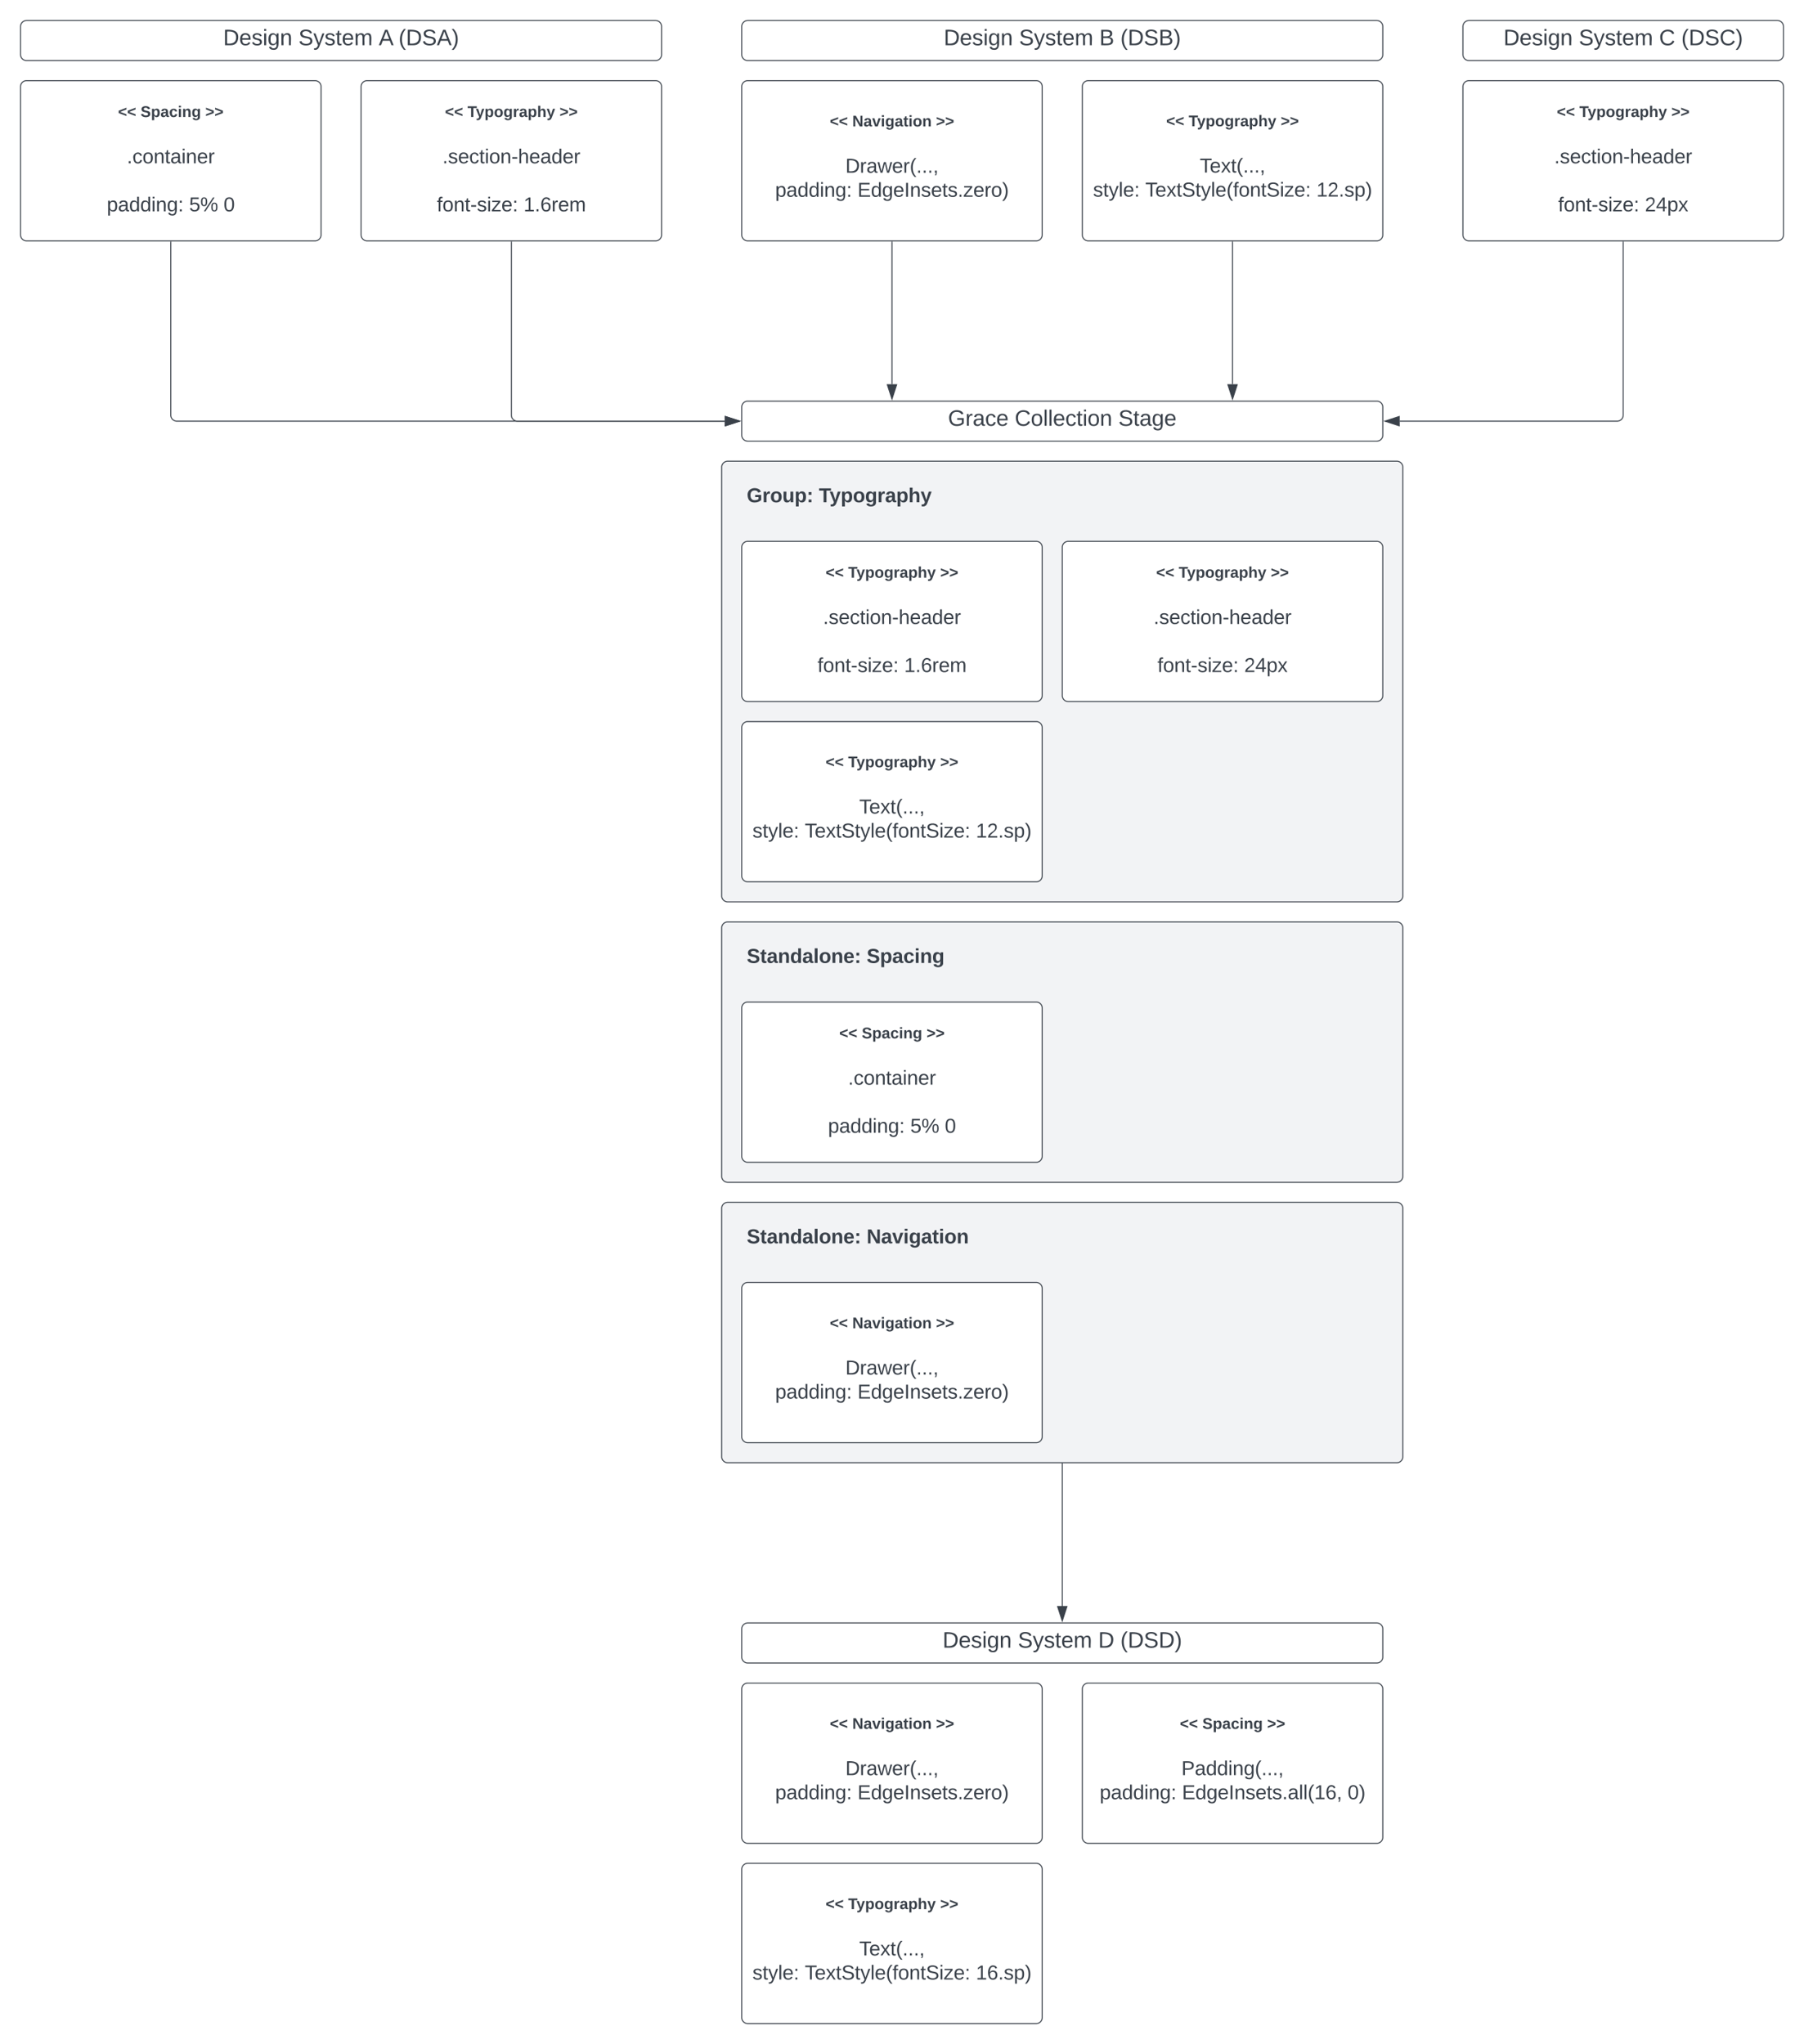 <svg xmlns="http://www.w3.org/2000/svg" xmlns:xlink="http://www.w3.org/1999/xlink" xmlns:lucid="lucid" width="1801" height="2041"><g transform="translate(-199.5 -79.5)" lucid:page-tab-id="0_0"><path d="M220 106a6 6 0 0 1 6-6h628a6 6 0 0 1 6 6v28a6 6 0 0 1-6 6H226a6 6 0 0 1-6-6z" stroke="#3a414a" fill="#fff"/><use xlink:href="#a" transform="matrix(1,0,0,1,225,105) translate(197.284 19.653)"/><use xlink:href="#b" transform="matrix(1,0,0,1,225,105) translate(272.469 19.653)"/><use xlink:href="#c" transform="matrix(1,0,0,1,225,105) translate(352.654 19.653)"/><use xlink:href="#d" transform="matrix(1,0,0,1,225,105) translate(372.407 19.653)"/><path d="M220 166a6 6 0 0 1 6-6h288a6 6 0 0 1 6 6v148a6 6 0 0 1-6 6H226a6 6 0 0 1-6-6z" stroke="#3a414a" fill="#fff"/><use xlink:href="#e" transform="matrix(1,0,0,1,225,165) translate(92.349 31.319)"/><use xlink:href="#f" transform="matrix(1,0,0,1,225,165) translate(114.818 31.319)"/><use xlink:href="#g" transform="matrix(1,0,0,1,225,165) translate(179.503 31.319)"/><use xlink:href="#h" transform="matrix(1,0,0,1,225,165) translate(145 53.542)"/><use xlink:href="#i" transform="matrix(1,0,0,1,225,165) translate(101.167 77.542)"/><use xlink:href="#h" transform="matrix(1,0,0,1,225,165) translate(145 101.542)"/><use xlink:href="#j" transform="matrix(1,0,0,1,225,165) translate(81.139 125.542)"/><use xlink:href="#k" transform="matrix(1,0,0,1,225,165) translate(163.306 125.542)"/><use xlink:href="#l" transform="matrix(1,0,0,1,225,165) translate(197.75 125.542)"/><path d="M560 166a6 6 0 0 1 6-6h288a6 6 0 0 1 6 6v148a6 6 0 0 1-6 6H566a6 6 0 0 1-6-6z" stroke="#3a414a" fill="#fff"/><use xlink:href="#e" transform="matrix(1,0,0,1,565,165) translate(78.738 31.319)"/><use xlink:href="#m" transform="matrix(1,0,0,1,565,165) translate(101.207 31.319)"/><use xlink:href="#g" transform="matrix(1,0,0,1,565,165) translate(193.114 31.319)"/><use xlink:href="#h" transform="matrix(1,0,0,1,565,165) translate(145 53.542)"/><use xlink:href="#n" transform="matrix(1,0,0,1,565,165) translate(76.194 77.542)"/><use xlink:href="#h" transform="matrix(1,0,0,1,565,165) translate(145 101.542)"/><use xlink:href="#o" transform="matrix(1,0,0,1,565,165) translate(70.667 125.542)"/><use xlink:href="#p" transform="matrix(1,0,0,1,565,165) translate(157.222 125.542)"/><path d="M940 106a6 6 0 0 1 6-6h628a6 6 0 0 1 6 6v28a6 6 0 0 1-6 6H946a6 6 0 0 1-6-6z" stroke="#3a414a" fill="#fff"/><use xlink:href="#a" transform="matrix(1,0,0,1,945,105) translate(196.667 19.653)"/><use xlink:href="#b" transform="matrix(1,0,0,1,945,105) translate(271.852 19.653)"/><use xlink:href="#q" transform="matrix(1,0,0,1,945,105) translate(352.037 19.653)"/><use xlink:href="#r" transform="matrix(1,0,0,1,945,105) translate(373.025 19.653)"/><path d="M940 166a6 6 0 0 1 6-6h288a6 6 0 0 1 6 6v148a6 6 0 0 1-6 6H946a6 6 0 0 1-6-6z" stroke="#3a414a" fill="#fff"/><use xlink:href="#e" transform="matrix(1,0,0,1,945,165) translate(82.886 40.757)"/><use xlink:href="#s" transform="matrix(1,0,0,1,945,165) translate(105.355 40.757)"/><use xlink:href="#g" transform="matrix(1,0,0,1,945,165) translate(188.966 40.757)"/><use xlink:href="#h" transform="matrix(1,0,0,1,945,165) translate(145 62.979)"/><use xlink:href="#t" transform="matrix(1,0,0,1,945,165) translate(98.472 86.979)"/><use xlink:href="#j" transform="matrix(1,0,0,1,945,165) translate(28.417 110.979)"/><use xlink:href="#u" transform="matrix(1,0,0,1,945,165) translate(110.583 110.979)"/><path d="M1280 166a6 6 0 0 1 6-6h288a6 6 0 0 1 6 6v148a6 6 0 0 1-6 6h-288a6 6 0 0 1-6-6z" stroke="#3a414a" fill="#fff"/><use xlink:href="#e" transform="matrix(1,0,0,1,1285,165) translate(78.738 40.569)"/><use xlink:href="#m" transform="matrix(1,0,0,1,1285,165) translate(101.207 40.569)"/><use xlink:href="#g" transform="matrix(1,0,0,1,1285,165) translate(193.114 40.569)"/><use xlink:href="#h" transform="matrix(1,0,0,1,1285,165) translate(145 62.792)"/><use xlink:href="#v" transform="matrix(1,0,0,1,1285,165) translate(112.278 86.792)"/><use xlink:href="#w" transform="matrix(1,0,0,1,1285,165) translate(5.722 110.792)"/><use xlink:href="#x" transform="matrix(1,0,0,1,1285,165) translate(57.889 110.792)"/><use xlink:href="#y" transform="matrix(1,0,0,1,1285,165) translate(228.778 110.792)"/><path d="M1660 106a6 6 0 0 1 6-6h308a6 6 0 0 1 6 6v28a6 6 0 0 1-6 6h-308a6 6 0 0 1-6-6z" stroke="#3a414a" fill="#fff"/><use xlink:href="#a" transform="matrix(1,0,0,1,1665,105) translate(35.494 19.653)"/><use xlink:href="#b" transform="matrix(1,0,0,1,1665,105) translate(110.679 19.653)"/><use xlink:href="#z" transform="matrix(1,0,0,1,1665,105) translate(190.864 19.653)"/><use xlink:href="#A" transform="matrix(1,0,0,1,1665,105) translate(213.025 19.653)"/><path d="M1660 166a6 6 0 0 1 6-6h308a6 6 0 0 1 6 6v148a6 6 0 0 1-6 6h-308a6 6 0 0 1-6-6z" stroke="#3a414a" fill="#fff"/><use xlink:href="#e" transform="matrix(1,0,0,1,1665,165) translate(88.738 31.319)"/><use xlink:href="#m" transform="matrix(1,0,0,1,1665,165) translate(111.207 31.319)"/><use xlink:href="#g" transform="matrix(1,0,0,1,1665,165) translate(203.114 31.319)"/><use xlink:href="#h" transform="matrix(1,0,0,1,1665,165) translate(155 53.542)"/><use xlink:href="#n" transform="matrix(1,0,0,1,1665,165) translate(86.194 77.542)"/><use xlink:href="#h" transform="matrix(1,0,0,1,1665,165) translate(155 101.542)"/><use xlink:href="#o" transform="matrix(1,0,0,1,1665,165) translate(90.056 125.542)"/><use xlink:href="#B" transform="matrix(1,0,0,1,1665,165) translate(176.611 125.542)"/><path d="M940 486a6 6 0 0 1 6-6h628a6 6 0 0 1 6 6v28a6 6 0 0 1-6 6H946a6 6 0 0 1-6-6z" stroke="#3a414a" fill="#fff"/><g><use xlink:href="#C" transform="matrix(1,0,0,1,945,485) translate(200.957 19.653)"/><use xlink:href="#D" transform="matrix(1,0,0,1,945,485) translate(267.562 19.653)"/><use xlink:href="#E" transform="matrix(1,0,0,1,945,485) translate(371.019 19.653)"/></g><path d="M1430 321v142.12" stroke="#3a414a" fill="none"/><path d="M1430.5 321h-1v-.5h1z" stroke="#3a414a" stroke-width=".05" fill="#3a414a"/><path d="M1430 477.88l-4.63-14.26h9.27z" stroke="#3a414a" fill="#3a414a"/><path d="M1820 321v173a6 6 0 0 1-6 6h-217.12" stroke="#3a414a" fill="none"/><path d="M1820.5 321h-1v-.5h1z" stroke="#3a414a" stroke-width=".05" fill="#3a414a"/><path d="M1582.12 500l14.26-4.63v9.26z" stroke="#3a414a" fill="#3a414a"/><path d="M1090 321v142.12" stroke="#3a414a" fill="none"/><path d="M1090.5 321h-1v-.5h1z" stroke="#3a414a" stroke-width=".05" fill="#3a414a"/><path d="M1090 477.88l-4.63-14.26h9.27z" stroke="#3a414a" fill="#3a414a"/><path d="M710 321v173a6 6 0 0 0 6 6h207.12" stroke="#3a414a" fill="none"/><path d="M710.5 321h-1v-.5h1z" stroke="#3a414a" stroke-width=".05" fill="#3a414a"/><path d="M937.88 500l-14.26 4.63v-9.26z" stroke="#3a414a" fill="#3a414a"/><path d="M370 321v173a6 6 0 0 0 6 6h547.12" stroke="#3a414a" fill="none"/><path d="M370.5 321h-1v-.5h1z" stroke="#3a414a" stroke-width=".05" fill="#3a414a"/><path d="M937.88 500l-14.26 4.63v-9.26z" stroke="#3a414a" fill="#3a414a"/><path d="M920 546a6 6 0 0 1 6-6h668a6 6 0 0 1 6 6v428a6 6 0 0 1-6 6H926a6 6 0 0 1-6-6z" stroke="#3a414a" fill="#f2f3f5"/><g><use xlink:href="#F" transform="matrix(1,0,0,1,925,545) translate(20 36)"/><use xlink:href="#G" transform="matrix(1,0,0,1,925,545) translate(92 36)"/></g><path d="M940 626a6 6 0 0 1 6-6h288a6 6 0 0 1 6 6v148a6 6 0 0 1-6 6H946a6 6 0 0 1-6-6z" stroke="#3a414a" fill="#fff"/><g><use xlink:href="#e" transform="matrix(1,0,0,1,945,625) translate(78.738 31.319)"/><use xlink:href="#m" transform="matrix(1,0,0,1,945,625) translate(101.207 31.319)"/><use xlink:href="#g" transform="matrix(1,0,0,1,945,625) translate(193.114 31.319)"/><use xlink:href="#h" transform="matrix(1,0,0,1,945,625) translate(145 53.542)"/><use xlink:href="#n" transform="matrix(1,0,0,1,945,625) translate(76.194 77.542)"/><use xlink:href="#h" transform="matrix(1,0,0,1,945,625) translate(145 101.542)"/><use xlink:href="#o" transform="matrix(1,0,0,1,945,625) translate(70.667 125.542)"/><use xlink:href="#p" transform="matrix(1,0,0,1,945,625) translate(157.222 125.542)"/></g><path d="M920 1286a6 6 0 0 1 6-6h668a6 6 0 0 1 6 6v248a6 6 0 0 1-6 6H926a6 6 0 0 1-6-6z" stroke="#3a414a" fill="#f2f3f5"/><g><use xlink:href="#H" transform="matrix(1,0,0,1,925,1285) translate(20 36)"/><use xlink:href="#I" transform="matrix(1,0,0,1,925,1285) translate(139.667 36)"/></g><path d="M940 806a6 6 0 0 1 6-6h288a6 6 0 0 1 6 6v148a6 6 0 0 1-6 6H946a6 6 0 0 1-6-6z" stroke="#3a414a" fill="#fff"/><g><use xlink:href="#e" transform="matrix(1,0,0,1,945,805) translate(78.738 40.569)"/><use xlink:href="#m" transform="matrix(1,0,0,1,945,805) translate(101.207 40.569)"/><use xlink:href="#g" transform="matrix(1,0,0,1,945,805) translate(193.114 40.569)"/><use xlink:href="#h" transform="matrix(1,0,0,1,945,805) translate(145 62.792)"/><use xlink:href="#v" transform="matrix(1,0,0,1,945,805) translate(112.278 86.792)"/><use xlink:href="#w" transform="matrix(1,0,0,1,945,805) translate(5.722 110.792)"/><use xlink:href="#x" transform="matrix(1,0,0,1,945,805) translate(57.889 110.792)"/><use xlink:href="#y" transform="matrix(1,0,0,1,945,805) translate(228.778 110.792)"/></g><path d="M1260 626a6 6 0 0 1 6-6h308a6 6 0 0 1 6 6v148a6 6 0 0 1-6 6h-308a6 6 0 0 1-6-6z" stroke="#3a414a" fill="#fff"/><g><use xlink:href="#e" transform="matrix(1,0,0,1,1265,625) translate(88.738 31.319)"/><use xlink:href="#m" transform="matrix(1,0,0,1,1265,625) translate(111.207 31.319)"/><use xlink:href="#g" transform="matrix(1,0,0,1,1265,625) translate(203.114 31.319)"/><use xlink:href="#h" transform="matrix(1,0,0,1,1265,625) translate(155 53.542)"/><use xlink:href="#n" transform="matrix(1,0,0,1,1265,625) translate(86.194 77.542)"/><use xlink:href="#h" transform="matrix(1,0,0,1,1265,625) translate(155 101.542)"/><use xlink:href="#o" transform="matrix(1,0,0,1,1265,625) translate(90.056 125.542)"/><use xlink:href="#B" transform="matrix(1,0,0,1,1265,625) translate(176.611 125.542)"/></g><path d="M920 1006a6 6 0 0 1 6-6h668a6 6 0 0 1 6 6v248a6 6 0 0 1-6 6H926a6 6 0 0 1-6-6z" stroke="#3a414a" fill="#f2f3f5"/><g><use xlink:href="#H" transform="matrix(1,0,0,1,925,1005) translate(20 36)"/><use xlink:href="#J" transform="matrix(1,0,0,1,925,1005) translate(139.667 36)"/></g><path d="M940 1086a6 6 0 0 1 6-6h288a6 6 0 0 1 6 6v148a6 6 0 0 1-6 6H946a6 6 0 0 1-6-6z" stroke="#3a414a" fill="#fff"/><g><use xlink:href="#e" transform="matrix(1,0,0,1,945,1085) translate(92.349 31.319)"/><use xlink:href="#f" transform="matrix(1,0,0,1,945,1085) translate(114.818 31.319)"/><use xlink:href="#g" transform="matrix(1,0,0,1,945,1085) translate(179.503 31.319)"/><use xlink:href="#h" transform="matrix(1,0,0,1,945,1085) translate(145 53.542)"/><use xlink:href="#i" transform="matrix(1,0,0,1,945,1085) translate(101.167 77.542)"/><use xlink:href="#h" transform="matrix(1,0,0,1,945,1085) translate(145 101.542)"/><use xlink:href="#j" transform="matrix(1,0,0,1,945,1085) translate(81.139 125.542)"/><use xlink:href="#k" transform="matrix(1,0,0,1,945,1085) translate(163.306 125.542)"/><use xlink:href="#l" transform="matrix(1,0,0,1,945,1085) translate(197.75 125.542)"/></g><path d="M940 1366a6 6 0 0 1 6-6h288a6 6 0 0 1 6 6v148a6 6 0 0 1-6 6H946a6 6 0 0 1-6-6z" stroke="#3a414a" fill="#fff"/><g><use xlink:href="#e" transform="matrix(1,0,0,1,945,1365) translate(82.886 40.757)"/><use xlink:href="#s" transform="matrix(1,0,0,1,945,1365) translate(105.355 40.757)"/><use xlink:href="#g" transform="matrix(1,0,0,1,945,1365) translate(188.966 40.757)"/><use xlink:href="#h" transform="matrix(1,0,0,1,945,1365) translate(145 62.979)"/><use xlink:href="#t" transform="matrix(1,0,0,1,945,1365) translate(98.472 86.979)"/><use xlink:href="#j" transform="matrix(1,0,0,1,945,1365) translate(28.417 110.979)"/><use xlink:href="#u" transform="matrix(1,0,0,1,945,1365) translate(110.583 110.979)"/></g><path d="M940 1706a6 6 0 0 1 6-6h628a6 6 0 0 1 6 6v28a6 6 0 0 1-6 6H946a6 6 0 0 1-6-6z" stroke="#3a414a" fill="#fff"/><g><use xlink:href="#a" transform="matrix(1,0,0,1,945,1705) translate(195.494 19.653)"/><use xlink:href="#b" transform="matrix(1,0,0,1,945,1705) translate(270.679 19.653)"/><use xlink:href="#K" transform="matrix(1,0,0,1,945,1705) translate(350.864 19.653)"/><use xlink:href="#L" transform="matrix(1,0,0,1,945,1705) translate(373.025 19.653)"/></g><path d="M940 1766a6 6 0 0 1 6-6h288a6 6 0 0 1 6 6v148a6 6 0 0 1-6 6H946a6 6 0 0 1-6-6z" stroke="#3a414a" fill="#fff"/><g><use xlink:href="#e" transform="matrix(1,0,0,1,945,1765) translate(82.886 40.757)"/><use xlink:href="#s" transform="matrix(1,0,0,1,945,1765) translate(105.355 40.757)"/><use xlink:href="#g" transform="matrix(1,0,0,1,945,1765) translate(188.966 40.757)"/><use xlink:href="#h" transform="matrix(1,0,0,1,945,1765) translate(145 62.979)"/><use xlink:href="#t" transform="matrix(1,0,0,1,945,1765) translate(98.472 86.979)"/><use xlink:href="#j" transform="matrix(1,0,0,1,945,1765) translate(28.417 110.979)"/><use xlink:href="#u" transform="matrix(1,0,0,1,945,1765) translate(110.583 110.979)"/></g><path d="M1280 1766a6 6 0 0 1 6-6h288a6 6 0 0 1 6 6v148a6 6 0 0 1-6 6h-288a6 6 0 0 1-6-6z" stroke="#3a414a" fill="#fff"/><g><use xlink:href="#e" transform="matrix(1,0,0,1,1285,1765) translate(92.349 40.757)"/><use xlink:href="#f" transform="matrix(1,0,0,1,1285,1765) translate(114.818 40.757)"/><use xlink:href="#g" transform="matrix(1,0,0,1,1285,1765) translate(179.503 40.757)"/><use xlink:href="#h" transform="matrix(1,0,0,1,1285,1765) translate(145 62.979)"/><use xlink:href="#M" transform="matrix(1,0,0,1,1285,1765) translate(93.944 86.979)"/><use xlink:href="#j" transform="matrix(1,0,0,1,1285,1765) translate(12.361 110.979)"/><use xlink:href="#N" transform="matrix(1,0,0,1,1285,1765) translate(94.528 110.979)"/><use xlink:href="#O" transform="matrix(1,0,0,1,1285,1765) translate(259.917 110.979)"/></g><path d="M940 1946a6 6 0 0 1 6-6h288a6 6 0 0 1 6 6v148a6 6 0 0 1-6 6H946a6 6 0 0 1-6-6z" stroke="#3a414a" fill="#fff"/><g><use xlink:href="#e" transform="matrix(1,0,0,1,945,1945) translate(78.738 40.757)"/><use xlink:href="#m" transform="matrix(1,0,0,1,945,1945) translate(101.207 40.757)"/><use xlink:href="#g" transform="matrix(1,0,0,1,945,1945) translate(193.114 40.757)"/><use xlink:href="#h" transform="matrix(1,0,0,1,945,1945) translate(145 62.979)"/><use xlink:href="#v" transform="matrix(1,0,0,1,945,1945) translate(112.278 86.979)"/><use xlink:href="#w" transform="matrix(1,0,0,1,945,1945) translate(5.722 110.979)"/><use xlink:href="#x" transform="matrix(1,0,0,1,945,1945) translate(57.889 110.979)"/><use xlink:href="#P" transform="matrix(1,0,0,1,945,1945) translate(228.778 110.979)"/></g><path d="M1260 1541v142.12" stroke="#3a414a" fill="none"/><path d="M1260.5 1541h-1v-.5h1z" stroke="#3a414a" stroke-width=".05" fill="#3a414a"/><path d="M1260 1697.88l-4.63-14.26h9.27z" stroke="#3a414a" fill="#3a414a"/><defs><path fill="#3a414a" d="M30-248c118-7 216 8 213 122C240-48 200 0 122 0H30v-248zM63-27c89 8 146-16 146-99s-60-101-146-95v194" id="Q"/><path fill="#3a414a" d="M100-194c63 0 86 42 84 106H49c0 40 14 67 53 68 26 1 43-12 49-29l28 8c-11 28-37 45-77 45C44 4 14-33 15-96c1-61 26-98 85-98zm52 81c6-60-76-77-97-28-3 7-6 17-6 28h103" id="R"/><path fill="#3a414a" d="M135-143c-3-34-86-38-87 0 15 53 115 12 119 90S17 21 10-45l28-5c4 36 97 45 98 0-10-56-113-15-118-90-4-57 82-63 122-42 12 7 21 19 24 35" id="S"/><path fill="#3a414a" d="M24-231v-30h32v30H24zM24 0v-190h32V0H24" id="T"/><path fill="#3a414a" d="M177-190C167-65 218 103 67 71c-23-6-38-20-44-43l32-5c15 47 100 32 89-28v-30C133-14 115 1 83 1 29 1 15-40 15-95c0-56 16-97 71-98 29-1 48 16 59 35 1-10 0-23 2-32h30zM94-22c36 0 50-32 50-73 0-42-14-75-50-75-39 0-46 34-46 75s6 73 46 73" id="U"/><path fill="#3a414a" d="M117-194c89-4 53 116 60 194h-32v-121c0-31-8-49-39-48C34-167 62-67 57 0H25l-1-190h30c1 10-1 24 2 32 11-22 29-35 61-36" id="V"/><g id="a"><use transform="matrix(0.062,0,0,0.062,0,0)" xlink:href="#Q"/><use transform="matrix(0.062,0,0,0.062,15.988,0)" xlink:href="#R"/><use transform="matrix(0.062,0,0,0.062,28.333,0)" xlink:href="#S"/><use transform="matrix(0.062,0,0,0.062,39.444,0)" xlink:href="#T"/><use transform="matrix(0.062,0,0,0.062,44.321,0)" xlink:href="#U"/><use transform="matrix(0.062,0,0,0.062,56.667,0)" xlink:href="#V"/></g><path fill="#3a414a" d="M185-189c-5-48-123-54-124 2 14 75 158 14 163 119 3 78-121 87-175 55-17-10-28-26-33-46l33-7c5 56 141 63 141-1 0-78-155-14-162-118-5-82 145-84 179-34 5 7 8 16 11 25" id="W"/><path fill="#3a414a" d="M179-190L93 31C79 59 56 82 12 73V49c39 6 53-20 64-50L1-190h34L92-34l54-156h33" id="X"/><path fill="#3a414a" d="M59-47c-2 24 18 29 38 22v24C64 9 27 4 27-40v-127H5v-23h24l9-43h21v43h35v23H59v120" id="Y"/><path fill="#3a414a" d="M210-169c-67 3-38 105-44 169h-31v-121c0-29-5-50-35-48C34-165 62-65 56 0H25l-1-190h30c1 10-1 24 2 32 10-44 99-50 107 0 11-21 27-35 58-36 85-2 47 119 55 194h-31v-121c0-29-5-49-35-48" id="Z"/><g id="b"><use transform="matrix(0.062,0,0,0.062,0,0)" xlink:href="#W"/><use transform="matrix(0.062,0,0,0.062,14.815,0)" xlink:href="#X"/><use transform="matrix(0.062,0,0,0.062,25.926,0)" xlink:href="#S"/><use transform="matrix(0.062,0,0,0.062,37.037,0)" xlink:href="#Y"/><use transform="matrix(0.062,0,0,0.062,43.21,0)" xlink:href="#R"/><use transform="matrix(0.062,0,0,0.062,55.556,0)" xlink:href="#Z"/></g><path fill="#3a414a" d="M205 0l-28-72H64L36 0H1l101-248h38L239 0h-34zm-38-99l-47-123c-12 45-31 82-46 123h93" id="aa"/><use transform="matrix(0.062,0,0,0.062,0,0)" xlink:href="#aa" id="c"/><path fill="#3a414a" d="M87 75C49 33 22-17 22-94c0-76 28-126 65-167h31c-38 41-64 92-64 168S80 34 118 75H87" id="ab"/><path fill="#3a414a" d="M33-261c38 41 65 92 65 168S71 34 33 75H2C39 34 66-17 66-93S39-220 2-261h31" id="ac"/><g id="d"><use transform="matrix(0.062,0,0,0.062,0,0)" xlink:href="#ab"/><use transform="matrix(0.062,0,0,0.062,7.346,0)" xlink:href="#Q"/><use transform="matrix(0.062,0,0,0.062,23.333,0)" xlink:href="#W"/><use transform="matrix(0.062,0,0,0.062,38.148,0)" xlink:href="#aa"/><use transform="matrix(0.062,0,0,0.062,52.963,0)" xlink:href="#ac"/></g><path fill="#3a414a" d="M15-91v-56l181-69v40L49-119l147 57v40" id="ad"/><g id="e"><use transform="matrix(0.043,0,0,0.043,0,0)" xlink:href="#ad"/><use transform="matrix(0.043,0,0,0.043,9.074,0)" xlink:href="#ad"/></g><path fill="#3a414a" d="M169-182c-1-43-94-46-97-3 18 66 151 10 154 114 3 95-165 93-204 36-6-8-10-19-12-30l50-8c3 46 112 56 116 5-17-69-150-10-154-114-4-87 153-88 188-35 5 8 8 18 10 28" id="ae"/><path fill="#3a414a" d="M135-194c53 0 70 44 70 98 0 56-19 98-73 100-31 1-45-17-59-34 3 33 2 69 2 105H25l-1-265h48c2 10 0 23 3 31 11-24 29-35 60-35zM114-30c33 0 39-31 40-66 0-38-9-64-40-64-56 0-55 130 0 130" id="af"/><path fill="#3a414a" d="M133-34C117-15 103 5 69 4 32 3 11-16 11-54c-1-60 55-63 116-61 1-26-3-47-28-47-18 1-26 9-28 27l-52-2c7-38 36-58 82-57s74 22 75 68l1 82c-1 14 12 18 25 15v27c-30 8-71 5-69-32zm-48 3c29 0 43-24 42-57-32 0-66-3-65 30 0 17 8 27 23 27" id="ag"/><path fill="#3a414a" d="M190-63c-7 42-38 67-86 67-59 0-84-38-90-98-12-110 154-137 174-36l-49 2c-2-19-15-32-35-32-30 0-35 28-38 64-6 74 65 87 74 30" id="ah"/><path fill="#3a414a" d="M25-224v-37h50v37H25zM25 0v-190h50V0H25" id="ai"/><path fill="#3a414a" d="M135-194c87-1 58 113 63 194h-50c-7-57 23-157-34-157-59 0-34 97-39 157H25l-1-190h47c2 12-1 28 3 38 12-26 28-41 61-42" id="aj"/><path fill="#3a414a" d="M195-6C206 82 75 100 31 46c-4-6-6-13-8-21l49-6c3 16 16 24 34 25 40 0 42-37 40-79-11 22-30 35-61 35-53 0-70-43-70-97 0-56 18-96 73-97 30 0 46 14 59 34l2-30h47zm-90-29c32 0 41-27 41-63 0-35-9-62-40-62-32 0-39 29-40 63 0 36 9 62 39 62" id="ak"/><g id="f"><use transform="matrix(0.043,0,0,0.043,0,0)" xlink:href="#ae"/><use transform="matrix(0.043,0,0,0.043,10.37,0)" xlink:href="#af"/><use transform="matrix(0.043,0,0,0.043,19.833,0)" xlink:href="#ag"/><use transform="matrix(0.043,0,0,0.043,28.475,0)" xlink:href="#ah"/><use transform="matrix(0.043,0,0,0.043,37.117,0)" xlink:href="#ai"/><use transform="matrix(0.043,0,0,0.043,41.438,0)" xlink:href="#aj"/><use transform="matrix(0.043,0,0,0.043,50.901,0)" xlink:href="#ak"/></g><path fill="#3a414a" d="M15-22v-40l146-57-146-57v-40l181 69v56" id="al"/><g id="g"><use transform="matrix(0.043,0,0,0.043,0,0)" xlink:href="#al"/><use transform="matrix(0.043,0,0,0.043,9.074,0)" xlink:href="#al"/></g><path fill="#3a414a" d="M33 0v-38h34V0H33" id="am"/><path fill="#3a414a" d="M96-169c-40 0-48 33-48 73s9 75 48 75c24 0 41-14 43-38l32 2c-6 37-31 61-74 61-59 0-76-41-82-99-10-93 101-131 147-64 4 7 5 14 7 22l-32 3c-4-21-16-35-41-35" id="an"/><path fill="#3a414a" d="M100-194c62-1 85 37 85 99 1 63-27 99-86 99S16-35 15-95c0-66 28-99 85-99zM99-20c44 1 53-31 53-75 0-43-8-75-51-75s-53 32-53 75 10 74 51 75" id="ao"/><path fill="#3a414a" d="M141-36C126-15 110 5 73 4 37 3 15-17 15-53c-1-64 63-63 125-63 3-35-9-54-41-54-24 1-41 7-42 31l-33-3c5-37 33-52 76-52 45 0 72 20 72 64v82c-1 20 7 32 28 27v20c-31 9-61-2-59-35zM48-53c0 20 12 33 32 33 41-3 63-29 60-74-43 2-92-5-92 41" id="ap"/><path fill="#3a414a" d="M114-163C36-179 61-72 57 0H25l-1-190h30c1 12-1 29 2 39 6-27 23-49 58-41v29" id="aq"/><g id="i"><use transform="matrix(0.056,0,0,0.056,0,0)" xlink:href="#am"/><use transform="matrix(0.056,0,0,0.056,5.556,0)" xlink:href="#an"/><use transform="matrix(0.056,0,0,0.056,15.556,0)" xlink:href="#ao"/><use transform="matrix(0.056,0,0,0.056,26.667,0)" xlink:href="#V"/><use transform="matrix(0.056,0,0,0.056,37.778,0)" xlink:href="#Y"/><use transform="matrix(0.056,0,0,0.056,43.333,0)" xlink:href="#ap"/><use transform="matrix(0.056,0,0,0.056,54.444,0)" xlink:href="#T"/><use transform="matrix(0.056,0,0,0.056,58.833,0)" xlink:href="#V"/><use transform="matrix(0.056,0,0,0.056,69.944,0)" xlink:href="#R"/><use transform="matrix(0.056,0,0,0.056,81.056,0)" xlink:href="#aq"/></g><path fill="#3a414a" d="M115-194c55 1 70 41 70 98S169 2 115 4C84 4 66-9 55-30l1 105H24l-1-265h31l2 30c10-21 28-34 59-34zm-8 174c40 0 45-34 45-75s-6-73-45-74c-42 0-51 32-51 76 0 43 10 73 51 73" id="ar"/><path fill="#3a414a" d="M85-194c31 0 48 13 60 33l-1-100h32l1 261h-30c-2-10 0-23-3-31C134-8 116 4 85 4 32 4 16-35 15-94c0-66 23-100 70-100zm9 24c-40 0-46 34-46 75 0 40 6 74 45 74 42 0 51-32 51-76 0-42-9-74-50-73" id="as"/><path fill="#3a414a" d="M33-154v-36h34v36H33zM33 0v-36h34V0H33" id="at"/><g id="j"><use transform="matrix(0.056,0,0,0.056,0,0)" xlink:href="#ar"/><use transform="matrix(0.056,0,0,0.056,11.111,0)" xlink:href="#ap"/><use transform="matrix(0.056,0,0,0.056,22.222,0)" xlink:href="#as"/><use transform="matrix(0.056,0,0,0.056,33.333,0)" xlink:href="#as"/><use transform="matrix(0.056,0,0,0.056,44.444,0)" xlink:href="#T"/><use transform="matrix(0.056,0,0,0.056,48.833,0)" xlink:href="#V"/><use transform="matrix(0.056,0,0,0.056,59.944,0)" xlink:href="#U"/><use transform="matrix(0.056,0,0,0.056,71.056,0)" xlink:href="#at"/></g><path fill="#3a414a" d="M54-142c48-35 137-8 131 61C196 18 31 33 14-55l32-4c7 23 22 37 52 37 35-1 51-22 54-58 4-55-73-65-99-34H22l8-134h141v27H59" id="au"/><path fill="#3a414a" d="M252-156c43 0 55 33 55 80 0 46-13 78-56 78-42 0-55-33-55-78 0-48 12-80 56-80zM93 0H65l162-248h28zM13-171c-1-47 13-79 56-79s55 33 55 79-13 79-55 79c-43 0-56-33-56-79zM251-17c28 0 30-29 30-59 0-31-1-60-29-60-29 0-31 29-31 60 0 29 2 59 30 59zM69-112c27 0 28-30 29-59 0-31-1-60-29-60-29 0-30 30-30 60s2 59 30 59" id="av"/><g id="k"><use transform="matrix(0.056,0,0,0.056,0,0)" xlink:href="#au"/><use transform="matrix(0.056,0,0,0.056,11.111,0)" xlink:href="#av"/></g><path fill="#3a414a" d="M101-251c68 0 85 55 85 127S166 4 100 4C33 4 14-52 14-124c0-73 17-127 87-127zm-1 229c47 0 54-49 54-102s-4-102-53-102c-51 0-55 48-55 102 0 53 5 102 54 102" id="aw"/><use transform="matrix(0.056,0,0,0.056,0,0)" xlink:href="#aw" id="l"/><path fill="#3a414a" d="M136-208V0H84v-208H4v-40h212v40h-80" id="ax"/><path fill="#3a414a" d="M123 10C108 53 80 86 19 72V37c35 8 53-11 59-39L3-190h52l48 148c12-52 28-100 44-148h51" id="ay"/><path fill="#3a414a" d="M110-194c64 0 96 36 96 99 0 64-35 99-97 99-61 0-95-36-95-99 0-62 34-99 96-99zm-1 164c35 0 45-28 45-65 0-40-10-65-43-65-34 0-45 26-45 65 0 36 10 65 43 65" id="az"/><path fill="#3a414a" d="M135-150c-39-12-60 13-60 57V0H25l-1-190h47c2 13-1 29 3 40 6-28 27-53 61-41v41" id="aA"/><path fill="#3a414a" d="M114-157C55-157 80-60 75 0H25v-261h50l-1 109c12-26 28-41 61-42 86-1 58 113 63 194h-50c-7-57 23-157-34-157" id="aB"/><g id="m"><use transform="matrix(0.043,0,0,0.043,0,0)" xlink:href="#ax"/><use transform="matrix(0.043,0,0,0.043,8.296,0)" xlink:href="#ay"/><use transform="matrix(0.043,0,0,0.043,16.938,0)" xlink:href="#af"/><use transform="matrix(0.043,0,0,0.043,26.401,0)" xlink:href="#az"/><use transform="matrix(0.043,0,0,0.043,35.864,0)" xlink:href="#ak"/><use transform="matrix(0.043,0,0,0.043,45.327,0)" xlink:href="#aA"/><use transform="matrix(0.043,0,0,0.043,51.377,0)" xlink:href="#ag"/><use transform="matrix(0.043,0,0,0.043,60.019,0)" xlink:href="#af"/><use transform="matrix(0.043,0,0,0.043,69.481,0)" xlink:href="#aB"/><use transform="matrix(0.043,0,0,0.043,78.944,0)" xlink:href="#ay"/></g><path fill="#3a414a" d="M16-82v-28h88v28H16" id="aC"/><path fill="#3a414a" d="M106-169C34-169 62-67 57 0H25v-261h32l-1 103c12-21 28-36 61-36 89 0 53 116 60 194h-32v-121c2-32-8-49-39-48" id="aD"/><g id="n"><use transform="matrix(0.056,0,0,0.056,0,0)" xlink:href="#am"/><use transform="matrix(0.056,0,0,0.056,5.556,0)" xlink:href="#S"/><use transform="matrix(0.056,0,0,0.056,15.556,0)" xlink:href="#R"/><use transform="matrix(0.056,0,0,0.056,26.667,0)" xlink:href="#an"/><use transform="matrix(0.056,0,0,0.056,36.667,0)" xlink:href="#Y"/><use transform="matrix(0.056,0,0,0.056,42.222,0)" xlink:href="#T"/><use transform="matrix(0.056,0,0,0.056,46.611,0)" xlink:href="#ao"/><use transform="matrix(0.056,0,0,0.056,57.722,0)" xlink:href="#V"/><use transform="matrix(0.056,0,0,0.056,68.833,0)" xlink:href="#aC"/><use transform="matrix(0.056,0,0,0.056,75.444,0)" xlink:href="#aD"/><use transform="matrix(0.056,0,0,0.056,86.556,0)" xlink:href="#R"/><use transform="matrix(0.056,0,0,0.056,97.667,0)" xlink:href="#ap"/><use transform="matrix(0.056,0,0,0.056,108.778,0)" xlink:href="#as"/><use transform="matrix(0.056,0,0,0.056,119.889,0)" xlink:href="#R"/><use transform="matrix(0.056,0,0,0.056,131,0)" xlink:href="#aq"/></g><path fill="#3a414a" d="M101-234c-31-9-42 10-38 44h38v23H63V0H32v-167H5v-23h27c-7-52 17-82 69-68v24" id="aE"/><path fill="#3a414a" d="M9 0v-24l116-142H16v-24h144v24L44-24h123V0H9" id="aF"/><g id="o"><use transform="matrix(0.056,0,0,0.056,0,0)" xlink:href="#aE"/><use transform="matrix(0.056,0,0,0.056,5.556,0)" xlink:href="#ao"/><use transform="matrix(0.056,0,0,0.056,16.667,0)" xlink:href="#V"/><use transform="matrix(0.056,0,0,0.056,27.778,0)" xlink:href="#Y"/><use transform="matrix(0.056,0,0,0.056,33.333,0)" xlink:href="#aC"/><use transform="matrix(0.056,0,0,0.056,39.944,0)" xlink:href="#S"/><use transform="matrix(0.056,0,0,0.056,49.944,0)" xlink:href="#T"/><use transform="matrix(0.056,0,0,0.056,54.333,0)" xlink:href="#aF"/><use transform="matrix(0.056,0,0,0.056,64.333,0)" xlink:href="#R"/><use transform="matrix(0.056,0,0,0.056,75.444,0)" xlink:href="#at"/></g><path fill="#3a414a" d="M27 0v-27h64v-190l-56 39v-29l58-41h29v221h61V0H27" id="aG"/><path fill="#3a414a" d="M110-160c48 1 74 30 74 79 0 53-28 85-80 85-65 0-83-55-86-122-5-90 50-162 133-122 14 7 22 21 27 39l-31 6c-5-40-67-38-82-6-9 19-15 44-15 74 11-20 30-34 60-33zm-7 138c34 0 49-23 49-58s-16-56-50-56c-29 0-50 16-49 49 1 36 15 65 50 65" id="aH"/><g id="p"><use transform="matrix(0.056,0,0,0.056,0,0)" xlink:href="#aG"/><use transform="matrix(0.056,0,0,0.056,11.111,0)" xlink:href="#am"/><use transform="matrix(0.056,0,0,0.056,16.667,0)" xlink:href="#aH"/><use transform="matrix(0.056,0,0,0.056,27.778,0)" xlink:href="#aq"/><use transform="matrix(0.056,0,0,0.056,34.389,0)" xlink:href="#R"/><use transform="matrix(0.056,0,0,0.056,45.5,0)" xlink:href="#Z"/></g><path fill="#3a414a" d="M160-131c35 5 61 23 61 61C221 17 115-2 30 0v-248c76 3 177-17 177 60 0 33-19 50-47 57zm-97-11c50-1 110 9 110-42 0-47-63-36-110-37v79zm0 115c55-2 124 14 124-45 0-56-70-42-124-44v89" id="aI"/><use transform="matrix(0.062,0,0,0.062,0,0)" xlink:href="#aI" id="q"/><g id="r"><use transform="matrix(0.062,0,0,0.062,0,0)" xlink:href="#ab"/><use transform="matrix(0.062,0,0,0.062,7.346,0)" xlink:href="#Q"/><use transform="matrix(0.062,0,0,0.062,23.333,0)" xlink:href="#W"/><use transform="matrix(0.062,0,0,0.062,38.148,0)" xlink:href="#aI"/><use transform="matrix(0.062,0,0,0.062,52.963,0)" xlink:href="#ac"/></g><path fill="#3a414a" d="M175 0L67-191c6 58 2 128 3 191H24v-248h59L193-55c-6-58-2-129-3-193h46V0h-61" id="aJ"/><path fill="#3a414a" d="M128 0H69L1-190h53L99-40l48-150h52" id="aK"/><path fill="#3a414a" d="M115-3C79 11 28 4 28-45v-112H4v-33h27l15-45h31v45h36v33H77v99c-1 23 16 31 38 25v30" id="aL"/><g id="s"><use transform="matrix(0.043,0,0,0.043,0,0)" xlink:href="#aJ"/><use transform="matrix(0.043,0,0,0.043,11.191,0)" xlink:href="#ag"/><use transform="matrix(0.043,0,0,0.043,19.833,0)" xlink:href="#aK"/><use transform="matrix(0.043,0,0,0.043,28.475,0)" xlink:href="#ai"/><use transform="matrix(0.043,0,0,0.043,32.796,0)" xlink:href="#ak"/><use transform="matrix(0.043,0,0,0.043,42.259,0)" xlink:href="#ag"/><use transform="matrix(0.043,0,0,0.043,50.901,0)" xlink:href="#aL"/><use transform="matrix(0.043,0,0,0.043,56.043,0)" xlink:href="#ai"/><use transform="matrix(0.043,0,0,0.043,60.364,0)" xlink:href="#az"/><use transform="matrix(0.043,0,0,0.043,69.827,0)" xlink:href="#aj"/></g><path fill="#3a414a" d="M206 0h-36l-40-164L89 0H53L-1-190h32L70-26l43-164h34l41 164 42-164h31" id="aM"/><path fill="#3a414a" d="M68-38c1 34 0 65-14 84H32c9-13 17-26 17-46H33v-38h35" id="aN"/><g id="t"><use transform="matrix(0.056,0,0,0.056,0,0)" xlink:href="#Q"/><use transform="matrix(0.056,0,0,0.056,14.389,0)" xlink:href="#aq"/><use transform="matrix(0.056,0,0,0.056,21,0)" xlink:href="#ap"/><use transform="matrix(0.056,0,0,0.056,32.111,0)" xlink:href="#aM"/><use transform="matrix(0.056,0,0,0.056,46.5,0)" xlink:href="#R"/><use transform="matrix(0.056,0,0,0.056,57.611,0)" xlink:href="#aq"/><use transform="matrix(0.056,0,0,0.056,64.222,0)" xlink:href="#ab"/><use transform="matrix(0.056,0,0,0.056,70.833,0)" xlink:href="#am"/><use transform="matrix(0.056,0,0,0.056,76.389,0)" xlink:href="#am"/><use transform="matrix(0.056,0,0,0.056,81.944,0)" xlink:href="#am"/><use transform="matrix(0.056,0,0,0.056,87.5,0)" xlink:href="#aN"/></g><path fill="#3a414a" d="M30 0v-248h187v28H63v79h144v27H63v87h162V0H30" id="aO"/><path fill="#3a414a" d="M33 0v-248h34V0H33" id="aP"/><g id="u"><use transform="matrix(0.056,0,0,0.056,0,0)" xlink:href="#aO"/><use transform="matrix(0.056,0,0,0.056,13.333,0)" xlink:href="#as"/><use transform="matrix(0.056,0,0,0.056,24.444,0)" xlink:href="#U"/><use transform="matrix(0.056,0,0,0.056,35.556,0)" xlink:href="#R"/><use transform="matrix(0.056,0,0,0.056,46.667,0)" xlink:href="#aP"/><use transform="matrix(0.056,0,0,0.056,52.222,0)" xlink:href="#V"/><use transform="matrix(0.056,0,0,0.056,63.333,0)" xlink:href="#S"/><use transform="matrix(0.056,0,0,0.056,73.333,0)" xlink:href="#R"/><use transform="matrix(0.056,0,0,0.056,84.444,0)" xlink:href="#Y"/><use transform="matrix(0.056,0,0,0.056,90,0)" xlink:href="#S"/><use transform="matrix(0.056,0,0,0.056,100,0)" xlink:href="#am"/><use transform="matrix(0.056,0,0,0.056,105.556,0)" xlink:href="#aF"/><use transform="matrix(0.056,0,0,0.056,115.556,0)" xlink:href="#R"/><use transform="matrix(0.056,0,0,0.056,126.667,0)" xlink:href="#aq"/><use transform="matrix(0.056,0,0,0.056,133.278,0)" xlink:href="#ao"/><use transform="matrix(0.056,0,0,0.056,144.389,0)" xlink:href="#ac"/></g><path fill="#3a414a" d="M127-220V0H93v-220H8v-28h204v28h-85" id="aQ"/><path fill="#3a414a" d="M141 0L90-78 38 0H4l68-98-65-92h35l48 74 47-74h35l-64 92 68 98h-35" id="aR"/><g id="v"><use transform="matrix(0.056,0,0,0.056,0,0)" xlink:href="#aQ"/><use transform="matrix(0.056,0,0,0.056,9.944,0)" xlink:href="#R"/><use transform="matrix(0.056,0,0,0.056,21.056,0)" xlink:href="#aR"/><use transform="matrix(0.056,0,0,0.056,31.056,0)" xlink:href="#Y"/><use transform="matrix(0.056,0,0,0.056,36.611,0)" xlink:href="#ab"/><use transform="matrix(0.056,0,0,0.056,43.222,0)" xlink:href="#am"/><use transform="matrix(0.056,0,0,0.056,48.778,0)" xlink:href="#am"/><use transform="matrix(0.056,0,0,0.056,54.333,0)" xlink:href="#am"/><use transform="matrix(0.056,0,0,0.056,59.889,0)" xlink:href="#aN"/></g><path fill="#3a414a" d="M24 0v-261h32V0H24" id="aS"/><g id="w"><use transform="matrix(0.056,0,0,0.056,0,0)" xlink:href="#S"/><use transform="matrix(0.056,0,0,0.056,10,0)" xlink:href="#Y"/><use transform="matrix(0.056,0,0,0.056,15.556,0)" xlink:href="#X"/><use transform="matrix(0.056,0,0,0.056,25.556,0)" xlink:href="#aS"/><use transform="matrix(0.056,0,0,0.056,29.944,0)" xlink:href="#R"/><use transform="matrix(0.056,0,0,0.056,41.056,0)" xlink:href="#at"/></g><g id="x"><use transform="matrix(0.056,0,0,0.056,0,0)" xlink:href="#aQ"/><use transform="matrix(0.056,0,0,0.056,9.944,0)" xlink:href="#R"/><use transform="matrix(0.056,0,0,0.056,21.056,0)" xlink:href="#aR"/><use transform="matrix(0.056,0,0,0.056,31.056,0)" xlink:href="#Y"/><use transform="matrix(0.056,0,0,0.056,36.611,0)" xlink:href="#W"/><use transform="matrix(0.056,0,0,0.056,49.944,0)" xlink:href="#Y"/><use transform="matrix(0.056,0,0,0.056,55.5,0)" xlink:href="#X"/><use transform="matrix(0.056,0,0,0.056,65.5,0)" xlink:href="#aS"/><use transform="matrix(0.056,0,0,0.056,69.889,0)" xlink:href="#R"/><use transform="matrix(0.056,0,0,0.056,81,0)" xlink:href="#ab"/><use transform="matrix(0.056,0,0,0.056,87.611,0)" xlink:href="#aE"/><use transform="matrix(0.056,0,0,0.056,93.167,0)" xlink:href="#ao"/><use transform="matrix(0.056,0,0,0.056,104.278,0)" xlink:href="#V"/><use transform="matrix(0.056,0,0,0.056,115.389,0)" xlink:href="#Y"/><use transform="matrix(0.056,0,0,0.056,120.944,0)" xlink:href="#W"/><use transform="matrix(0.056,0,0,0.056,134.278,0)" xlink:href="#T"/><use transform="matrix(0.056,0,0,0.056,138.667,0)" xlink:href="#aF"/><use transform="matrix(0.056,0,0,0.056,148.667,0)" xlink:href="#R"/><use transform="matrix(0.056,0,0,0.056,159.778,0)" xlink:href="#at"/></g><path fill="#3a414a" d="M101-251c82-7 93 87 43 132L82-64C71-53 59-42 53-27h129V0H18c2-99 128-94 128-182 0-28-16-43-45-43s-46 15-49 41l-32-3c6-41 34-60 81-64" id="aT"/><g id="y"><use transform="matrix(0.056,0,0,0.056,0,0)" xlink:href="#aG"/><use transform="matrix(0.056,0,0,0.056,11.111,0)" xlink:href="#aT"/><use transform="matrix(0.056,0,0,0.056,22.222,0)" xlink:href="#am"/><use transform="matrix(0.056,0,0,0.056,27.778,0)" xlink:href="#S"/><use transform="matrix(0.056,0,0,0.056,37.778,0)" xlink:href="#ar"/><use transform="matrix(0.056,0,0,0.056,48.889,0)" xlink:href="#ac"/></g><path fill="#3a414a" d="M212-179c-10-28-35-45-73-45-59 0-87 40-87 99 0 60 29 101 89 101 43 0 62-24 78-52l27 14C228-24 195 4 139 4 59 4 22-46 18-125c-6-104 99-153 187-111 19 9 31 26 39 46" id="aU"/><use transform="matrix(0.062,0,0,0.062,0,0)" xlink:href="#aU" id="z"/><g id="A"><use transform="matrix(0.062,0,0,0.062,0,0)" xlink:href="#ab"/><use transform="matrix(0.062,0,0,0.062,7.346,0)" xlink:href="#Q"/><use transform="matrix(0.062,0,0,0.062,23.333,0)" xlink:href="#W"/><use transform="matrix(0.062,0,0,0.062,38.148,0)" xlink:href="#aU"/><use transform="matrix(0.062,0,0,0.062,54.136,0)" xlink:href="#ac"/></g><path fill="#3a414a" d="M155-56V0h-30v-56H8v-25l114-167h33v167h35v25h-35zm-30-156c-27 46-58 90-88 131h88v-131" id="aV"/><g id="B"><use transform="matrix(0.056,0,0,0.056,0,0)" xlink:href="#aT"/><use transform="matrix(0.056,0,0,0.056,11.111,0)" xlink:href="#aV"/><use transform="matrix(0.056,0,0,0.056,22.222,0)" xlink:href="#ar"/><use transform="matrix(0.056,0,0,0.056,33.333,0)" xlink:href="#aR"/></g><path fill="#3a414a" d="M143 4C61 4 22-44 18-125c-5-107 100-154 193-111 17 8 29 25 37 43l-32 9c-13-25-37-40-76-40-61 0-88 39-88 99 0 61 29 100 91 101 35 0 62-11 79-27v-45h-74v-28h105v86C228-13 192 4 143 4" id="aW"/><g id="C"><use transform="matrix(0.062,0,0,0.062,0,0)" xlink:href="#aW"/><use transform="matrix(0.062,0,0,0.062,17.284,0)" xlink:href="#aq"/><use transform="matrix(0.062,0,0,0.062,24.63,0)" xlink:href="#ap"/><use transform="matrix(0.062,0,0,0.062,36.975,0)" xlink:href="#an"/><use transform="matrix(0.062,0,0,0.062,48.086,0)" xlink:href="#R"/></g><g id="D"><use transform="matrix(0.062,0,0,0.062,0,0)" xlink:href="#aU"/><use transform="matrix(0.062,0,0,0.062,15.988,0)" xlink:href="#ao"/><use transform="matrix(0.062,0,0,0.062,28.333,0)" xlink:href="#aS"/><use transform="matrix(0.062,0,0,0.062,33.21,0)" xlink:href="#aS"/><use transform="matrix(0.062,0,0,0.062,38.086,0)" xlink:href="#R"/><use transform="matrix(0.062,0,0,0.062,50.432,0)" xlink:href="#an"/><use transform="matrix(0.062,0,0,0.062,61.543,0)" xlink:href="#Y"/><use transform="matrix(0.062,0,0,0.062,67.716,0)" xlink:href="#T"/><use transform="matrix(0.062,0,0,0.062,72.593,0)" xlink:href="#ao"/><use transform="matrix(0.062,0,0,0.062,84.938,0)" xlink:href="#V"/></g><g id="E"><use transform="matrix(0.062,0,0,0.062,0,0)" xlink:href="#W"/><use transform="matrix(0.062,0,0,0.062,14.815,0)" xlink:href="#Y"/><use transform="matrix(0.062,0,0,0.062,20.988,0)" xlink:href="#ap"/><use transform="matrix(0.062,0,0,0.062,33.333,0)" xlink:href="#U"/><use transform="matrix(0.062,0,0,0.062,45.679,0)" xlink:href="#R"/></g><path fill="#3a414a" d="M67-125c0 54 23 88 75 88 28 0 53-7 68-21v-34h-60v-39h108v91C232-14 192 4 140 4 58 4 20-42 15-125 8-236 126-280 215-234c19 10 29 26 37 47l-47 15c-11-23-29-39-63-39-53 1-75 33-75 86" id="aX"/><path fill="#3a414a" d="M85 4C-2 5 27-109 22-190h50c7 57-23 150 33 157 60-5 35-97 40-157h50l1 190h-47c-2-12 1-28-3-38-12 25-28 42-61 42" id="aY"/><path fill="#3a414a" d="M35-132v-50h50v50H35zM35 0v-49h50V0H35" id="aZ"/><g id="F"><use transform="matrix(0.056,0,0,0.056,0,0)" xlink:href="#aX"/><use transform="matrix(0.056,0,0,0.056,15.556,0)" xlink:href="#aA"/><use transform="matrix(0.056,0,0,0.056,23.333,0)" xlink:href="#az"/><use transform="matrix(0.056,0,0,0.056,35.5,0)" xlink:href="#aY"/><use transform="matrix(0.056,0,0,0.056,47.667,0)" xlink:href="#af"/><use transform="matrix(0.056,0,0,0.056,59.833,0)" xlink:href="#aZ"/></g><g id="G"><use transform="matrix(0.056,0,0,0.056,0,0)" xlink:href="#ax"/><use transform="matrix(0.056,0,0,0.056,10.667,0)" xlink:href="#ay"/><use transform="matrix(0.056,0,0,0.056,21.778,0)" xlink:href="#af"/><use transform="matrix(0.056,0,0,0.056,33.944,0)" xlink:href="#az"/><use transform="matrix(0.056,0,0,0.056,46.111,0)" xlink:href="#ak"/><use transform="matrix(0.056,0,0,0.056,58.278,0)" xlink:href="#aA"/><use transform="matrix(0.056,0,0,0.056,66.056,0)" xlink:href="#ag"/><use transform="matrix(0.056,0,0,0.056,77.167,0)" xlink:href="#af"/><use transform="matrix(0.056,0,0,0.056,89.333,0)" xlink:href="#aB"/><use transform="matrix(0.056,0,0,0.056,101.5,0)" xlink:href="#ay"/></g><path fill="#3a414a" d="M88-194c31-1 46 15 58 34l-1-101h50l1 261h-48c-2-10 0-23-3-31C134-8 116 4 84 4 32 4 16-41 15-95c0-56 19-97 73-99zm17 164c33 0 40-30 41-66 1-37-9-64-41-64s-38 30-39 65c0 43 13 65 39 65" id="ba"/><path fill="#3a414a" d="M25 0v-261h50V0H25" id="bb"/><path fill="#3a414a" d="M185-48c-13 30-37 53-82 52C43 2 14-33 14-96s30-98 90-98c62 0 83 45 84 108H66c0 31 8 55 39 56 18 0 30-7 34-22zm-45-69c5-46-57-63-70-21-2 6-4 13-4 21h74" id="bc"/><g id="H"><use transform="matrix(0.056,0,0,0.056,0,0)" xlink:href="#ae"/><use transform="matrix(0.056,0,0,0.056,13.333,0)" xlink:href="#aL"/><use transform="matrix(0.056,0,0,0.056,19.944,0)" xlink:href="#ag"/><use transform="matrix(0.056,0,0,0.056,31.056,0)" xlink:href="#aj"/><use transform="matrix(0.056,0,0,0.056,43.222,0)" xlink:href="#ba"/><use transform="matrix(0.056,0,0,0.056,55.389,0)" xlink:href="#ag"/><use transform="matrix(0.056,0,0,0.056,66.5,0)" xlink:href="#bb"/><use transform="matrix(0.056,0,0,0.056,72.056,0)" xlink:href="#az"/><use transform="matrix(0.056,0,0,0.056,84.222,0)" xlink:href="#aj"/><use transform="matrix(0.056,0,0,0.056,96.389,0)" xlink:href="#bc"/><use transform="matrix(0.056,0,0,0.056,107.5,0)" xlink:href="#aZ"/></g><g id="I"><use transform="matrix(0.056,0,0,0.056,0,0)" xlink:href="#aJ"/><use transform="matrix(0.056,0,0,0.056,14.389,0)" xlink:href="#ag"/><use transform="matrix(0.056,0,0,0.056,25.5,0)" xlink:href="#aK"/><use transform="matrix(0.056,0,0,0.056,36.611,0)" xlink:href="#ai"/><use transform="matrix(0.056,0,0,0.056,42.167,0)" xlink:href="#ak"/><use transform="matrix(0.056,0,0,0.056,54.333,0)" xlink:href="#ag"/><use transform="matrix(0.056,0,0,0.056,65.444,0)" xlink:href="#aL"/><use transform="matrix(0.056,0,0,0.056,72.056,0)" xlink:href="#ai"/><use transform="matrix(0.056,0,0,0.056,77.611,0)" xlink:href="#az"/><use transform="matrix(0.056,0,0,0.056,89.778,0)" xlink:href="#aj"/></g><g id="J"><use transform="matrix(0.056,0,0,0.056,0,0)" xlink:href="#ae"/><use transform="matrix(0.056,0,0,0.056,13.333,0)" xlink:href="#af"/><use transform="matrix(0.056,0,0,0.056,25.5,0)" xlink:href="#ag"/><use transform="matrix(0.056,0,0,0.056,36.611,0)" xlink:href="#ah"/><use transform="matrix(0.056,0,0,0.056,47.722,0)" xlink:href="#ai"/><use transform="matrix(0.056,0,0,0.056,53.278,0)" xlink:href="#aj"/><use transform="matrix(0.056,0,0,0.056,65.444,0)" xlink:href="#ak"/></g><use transform="matrix(0.062,0,0,0.062,0,0)" xlink:href="#Q" id="K"/><g id="L"><use transform="matrix(0.062,0,0,0.062,0,0)" xlink:href="#ab"/><use transform="matrix(0.062,0,0,0.062,7.346,0)" xlink:href="#Q"/><use transform="matrix(0.062,0,0,0.062,23.333,0)" xlink:href="#W"/><use transform="matrix(0.062,0,0,0.062,38.148,0)" xlink:href="#Q"/><use transform="matrix(0.062,0,0,0.062,54.136,0)" xlink:href="#ac"/></g><path fill="#3a414a" d="M30-248c87 1 191-15 191 75 0 78-77 80-158 76V0H30v-248zm33 125c57 0 124 11 124-50 0-59-68-47-124-48v98" id="bd"/><g id="M"><use transform="matrix(0.056,0,0,0.056,0,0)" xlink:href="#bd"/><use transform="matrix(0.056,0,0,0.056,13.333,0)" xlink:href="#ap"/><use transform="matrix(0.056,0,0,0.056,24.444,0)" xlink:href="#as"/><use transform="matrix(0.056,0,0,0.056,35.556,0)" xlink:href="#as"/><use transform="matrix(0.056,0,0,0.056,46.667,0)" xlink:href="#T"/><use transform="matrix(0.056,0,0,0.056,51.056,0)" xlink:href="#V"/><use transform="matrix(0.056,0,0,0.056,62.167,0)" xlink:href="#U"/><use transform="matrix(0.056,0,0,0.056,73.278,0)" xlink:href="#ab"/><use transform="matrix(0.056,0,0,0.056,79.889,0)" xlink:href="#am"/><use transform="matrix(0.056,0,0,0.056,85.444,0)" xlink:href="#am"/><use transform="matrix(0.056,0,0,0.056,91,0)" xlink:href="#am"/><use transform="matrix(0.056,0,0,0.056,96.556,0)" xlink:href="#aN"/></g><g id="N"><use transform="matrix(0.056,0,0,0.056,0,0)" xlink:href="#aO"/><use transform="matrix(0.056,0,0,0.056,13.333,0)" xlink:href="#as"/><use transform="matrix(0.056,0,0,0.056,24.444,0)" xlink:href="#U"/><use transform="matrix(0.056,0,0,0.056,35.556,0)" xlink:href="#R"/><use transform="matrix(0.056,0,0,0.056,46.667,0)" xlink:href="#aP"/><use transform="matrix(0.056,0,0,0.056,52.222,0)" xlink:href="#V"/><use transform="matrix(0.056,0,0,0.056,63.333,0)" xlink:href="#S"/><use transform="matrix(0.056,0,0,0.056,73.333,0)" xlink:href="#R"/><use transform="matrix(0.056,0,0,0.056,84.444,0)" xlink:href="#Y"/><use transform="matrix(0.056,0,0,0.056,90,0)" xlink:href="#S"/><use transform="matrix(0.056,0,0,0.056,100,0)" xlink:href="#am"/><use transform="matrix(0.056,0,0,0.056,105.556,0)" xlink:href="#ap"/><use transform="matrix(0.056,0,0,0.056,116.667,0)" xlink:href="#aS"/><use transform="matrix(0.056,0,0,0.056,121.056,0)" xlink:href="#aS"/><use transform="matrix(0.056,0,0,0.056,125.444,0)" xlink:href="#ab"/><use transform="matrix(0.056,0,0,0.056,132.056,0)" xlink:href="#aG"/><use transform="matrix(0.056,0,0,0.056,143.167,0)" xlink:href="#aH"/><use transform="matrix(0.056,0,0,0.056,154.278,0)" xlink:href="#aN"/></g><g id="O"><use transform="matrix(0.056,0,0,0.056,0,0)" xlink:href="#aw"/><use transform="matrix(0.056,0,0,0.056,11.111,0)" xlink:href="#ac"/></g><g id="P"><use transform="matrix(0.056,0,0,0.056,0,0)" xlink:href="#aG"/><use transform="matrix(0.056,0,0,0.056,11.111,0)" xlink:href="#aH"/><use transform="matrix(0.056,0,0,0.056,22.222,0)" xlink:href="#am"/><use transform="matrix(0.056,0,0,0.056,27.778,0)" xlink:href="#S"/><use transform="matrix(0.056,0,0,0.056,37.778,0)" xlink:href="#ar"/><use transform="matrix(0.056,0,0,0.056,48.889,0)" xlink:href="#ac"/></g></defs></g></svg>